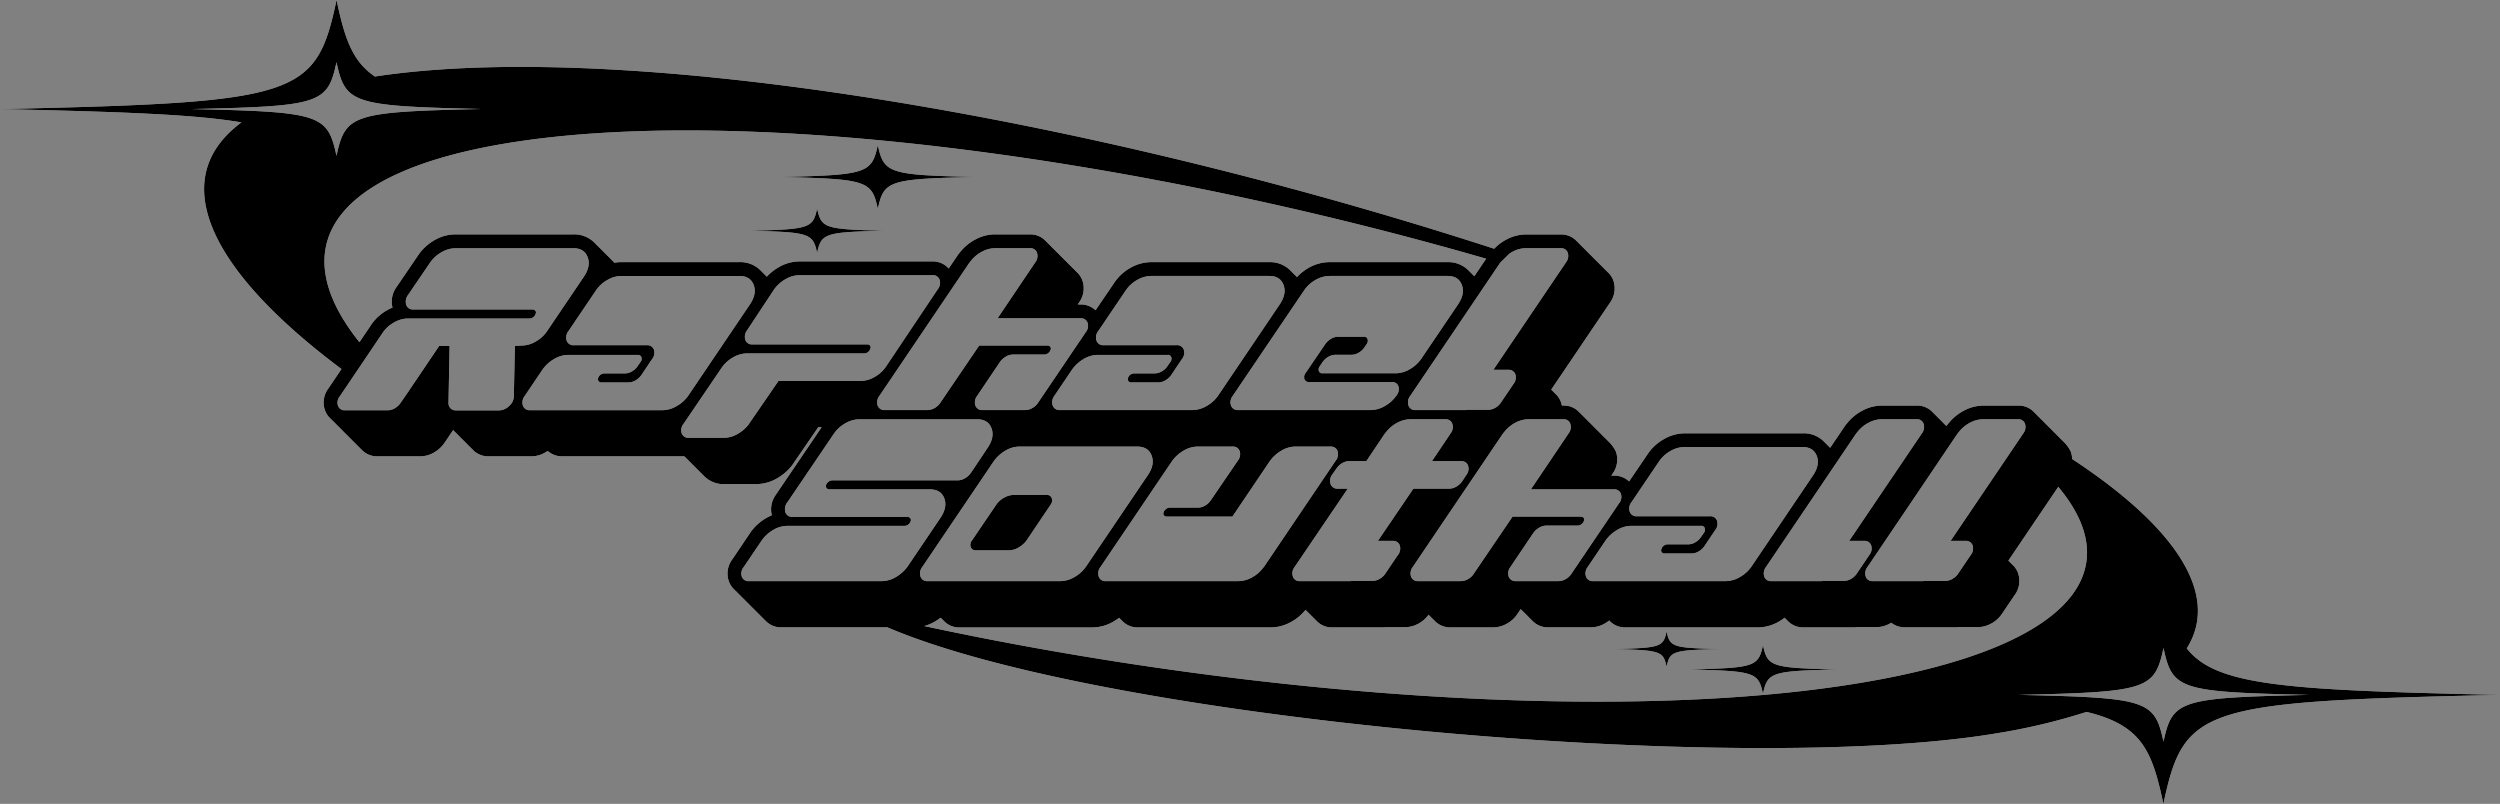 <svg id="Camada_1" data-name="Camada 1" xmlns="http://www.w3.org/2000/svg" viewBox="0 0 1081.48 347.76"><rect x="0" y="0" width="1081.48" height="347.76" fill="#808080" stroke="none"/><defs><style>.cls-1{fill:#fff;}</style></defs><path class="cls-1" d="M466.09,309.94c26.35-.58,27.83-1.06,29.65-9.6,1.82,8.54,3.29,9,29.65,9.6-26.36.59-27.83,1.07-29.65,9.61C493.92,311,492.44,310.53,466.09,309.94ZM522,300.51c2.62-12.29,4.74-13,42.68-13.83-37.94-.84-40.06-1.53-42.68-13.82-2.62,12.29-4.74,13-42.68,13.82C517.3,287.53,519.42,288.22,522,300.51Zm701.7,210.22c-129.39,2.89-136.63,5.24-145.57,47.15-4.87-22.87-9.25-34-33.24-39.79a265.21,265.21,0,0,1-39.22,9.31C894.14,546,619.39,521.51,526.17,481.51H480.29a9.13,9.13,0,0,1-7-3,7.93,7.93,0,0,1-.82-.82,8,8,0,0,1-.83-.82,9.18,9.18,0,0,1-.82-.83,7.93,7.93,0,0,1-.82-.82,8,8,0,0,1-.83-.82,10.7,10.7,0,0,1-.82-.83,8,8,0,0,1-.83-.82,9.18,9.18,0,0,1-.82-.83,9.07,9.07,0,0,1-.82-.82,8,8,0,0,1-.83-.82,9.18,9.18,0,0,1-.82-.83,9.07,9.07,0,0,1-.82-.82,8,8,0,0,1-.83-.82,9.18,9.18,0,0,1-.82-.83,7.93,7.93,0,0,1-.82-.82,8,8,0,0,1-.83-.82,9,9,0,0,1-2.53-3.67,10.17,10.17,0,0,1,1.52-9.64l7.62-11.34a21.44,21.44,0,0,1,7.06-6.52,22.61,22.61,0,0,1,2.37-1.17,10.65,10.65,0,0,1,1.65-8.74s17.59-25.95,19.89-29.33h-1.45l-10.59,15.4a13,13,0,0,1-1.29,1.78,22,22,0,0,1-6.56,5.28,17.64,17.64,0,0,1-8.25,2.14h-15.2a11.79,11.79,0,0,1-7.86-3.84,8,8,0,0,1-.83-.82,9.18,9.18,0,0,1-.82-.83,7.93,7.93,0,0,1-.82-.82,8,8,0,0,1-.83-.82,10.7,10.7,0,0,1-.82-.83,7.93,7.93,0,0,1-.82-.82,8.13,8.13,0,0,1-.83-.83,9.07,9.07,0,0,1-.82-.82,7.93,7.93,0,0,1-.82-.82,9,9,0,0,1-.76-.75H385.58a9.32,9.32,0,0,1-6.41-2.35,12.08,12.08,0,0,1-7.09,2.35h-18.4a9.2,9.2,0,0,1-6.76-2.69l-.3-.34c-.19-.16-.36-.32-.52-.48s-.2-.23-.31-.34l-.51-.48c-.11-.11-.21-.23-.31-.34l-.52-.49c-.11-.11-.2-.22-.3-.34s-.36-.32-.52-.48-.2-.23-.31-.34l-.51-.48c-.11-.11-.21-.23-.31-.34l-.52-.49c-.11-.11-.2-.22-.3-.34a6.15,6.15,0,0,1-.52-.48c-.11-.11-.21-.23-.31-.34s-.36-.33-.52-.48l-.3-.35c-.19-.16-.36-.32-.52-.48s-.2-.23-.3-.34a6.15,6.15,0,0,1-.52-.48c-.11-.11-.21-.23-.31-.34l-.1-.09-3.79,5.61a14,14,0,0,1-4.33,4,11.83,11.83,0,0,1-6.08,1.74h-18.5a9.12,9.12,0,0,1-7-3,8,8,0,0,1-.83-.82,9.07,9.07,0,0,1-.82-.82,9.29,9.29,0,0,1-.83-.83,9.07,9.07,0,0,1-.82-.82,9.18,9.18,0,0,1-.82-.83,8,8,0,0,1-.83-.82,9.07,9.07,0,0,1-.82-.82,9.18,9.18,0,0,1-.82-.83,8,8,0,0,1-.83-.82,9.07,9.07,0,0,1-.82-.82,96.26,96.26,0,0,0-1.65-1.65,9.07,9.07,0,0,1-.82-.82,96.26,96.26,0,0,0-1.65-1.65,9.07,9.07,0,0,1-.82-.82,8.83,8.83,0,0,1-2.53-3.67,10.19,10.19,0,0,1,1.52-9.65l5.59-8.28c-59.48-44.49-75.08-83.18-43.28-106.69-20.6-3.53-52.77-4.6-104.41-5.76,129.39-2.89,136.63-5.24,145.56-47.15,3.44,16.11,6.63,26.37,16.6,33.07,2-.31,4-.6,6.12-.87,107.08-14,300.16,17.65,478.05,75.36a20.76,20.76,0,0,1,5.43-4.05,17.87,17.87,0,0,1,8.26-2.12h15.2a9,9,0,0,1,6.92,3,8.13,8.13,0,0,1,.83.83,9.07,9.07,0,0,1,.82.82,9.07,9.07,0,0,1,.82.82,8.13,8.13,0,0,1,.83.83,9.07,9.07,0,0,1,.82.82,96.26,96.26,0,0,0,1.65,1.65,9.07,9.07,0,0,1,.82.82,96.26,96.26,0,0,0,1.65,1.65,9.07,9.07,0,0,1,.82.82,9.29,9.29,0,0,1,.83.83,9.07,9.07,0,0,1,.82.82,9.07,9.07,0,0,1,.82.82,8.13,8.13,0,0,1,.83.83,9.07,9.07,0,0,1,.82.82,9,9,0,0,1,2.55,3.69,10.44,10.44,0,0,1-1.37,9.56l-25.48,37.69.05.05a9.18,9.18,0,0,1,.82.83,7.93,7.93,0,0,1,.82.82,9,9,0,0,1,2.5,3.65,9.84,9.84,0,0,1,.42,1.54h.7a9,9,0,0,1,6.92,3,8.13,8.13,0,0,1,.83.83,9.07,9.07,0,0,1,.82.82,8,8,0,0,1,.83.82,9.18,9.18,0,0,1,.82.83,9.07,9.07,0,0,1,.82.82,8,8,0,0,1,.83.82,9.18,9.18,0,0,1,.82.83,7.93,7.93,0,0,1,.82.82,8.13,8.13,0,0,1,.83.83,9.07,9.07,0,0,1,.82.82,7.93,7.93,0,0,1,.82.82,8.13,8.13,0,0,1,.83.83,9.07,9.07,0,0,1,.82.82,7.93,7.93,0,0,1,.82.82,8.13,8.13,0,0,1,.83.83,15.58,15.58,0,0,1,3.37,4.52,10.42,10.42,0,0,1-1.37,9.55l-.59.88h1.09a9.28,9.28,0,0,1,6.59,2.51l8-11.77a20.45,20.45,0,0,1,7-6.5,18.36,18.36,0,0,1,9.14-2.54h51a12.32,12.32,0,0,1,9.5,3.92c.29.27.57.54.83.83s.56.53.82.82.47.45.7.69l6.23-9.22c0-.07.1-.15.15-.22.3-.41.66-.86,1.07-1.34a20.77,20.77,0,0,1,6.61-5.36,17.87,17.87,0,0,1,8.26-2.12h15.2a9,9,0,0,1,6.92,3,8.13,8.13,0,0,1,.83.83,9.07,9.07,0,0,1,.82.82,7.93,7.93,0,0,1,.82.82,8.13,8.13,0,0,1,.83.83,9.07,9.07,0,0,1,.82.82,96.26,96.26,0,0,0,1.65,1.65l.07.06q.47-.61,1.08-1.35a20.57,20.57,0,0,1,6.6-5.35,17.87,17.87,0,0,1,8.26-2.12h15.2a9,9,0,0,1,6.92,3,8.13,8.13,0,0,1,.83.83,9.07,9.07,0,0,1,.82.82,7.93,7.93,0,0,1,.82.82,8.13,8.13,0,0,1,.83.83,9.07,9.07,0,0,1,.82.82,7.93,7.93,0,0,1,.82.82,8.13,8.13,0,0,1,.83.83,9.07,9.07,0,0,1,.82.82,9.29,9.29,0,0,1,.83.83,9.07,9.07,0,0,1,.82.82,9.07,9.07,0,0,1,.82.82,8.13,8.13,0,0,1,.83.83,10200434318959.66,10200434318959.66,0,0,1,1.64,1.64,8.13,8.13,0,0,1,.83.83,15.58,15.58,0,0,1,3.37,4.52,9.69,9.69,0,0,1,.59,3.22c46.71,30.71,63.68,59.59,49.6,81.93C1101,506.86,1130.91,508.65,1223.74,510.73ZM970.66,425l-20.55,30.4a4.45,4.45,0,0,0-.74,4.15,2.9,2.9,0,0,0,3,1.95h22l0-.1h9.5a6.1,6.1,0,0,0,3.06-.9,7,7,0,0,0,2.45-2.3l5.34-7.9a4.5,4.5,0,0,0,.87-4.25,3,3,0,0,0-3.12-1.95h-6.4l31.44-46.5a4.48,4.48,0,0,0,.74-4.15,2.9,2.9,0,0,0-3-1.95h-15.2a11.91,11.91,0,0,0-5.51,1.45,14.67,14.67,0,0,0-4.73,3.85c-.34.4-.64.77-.88,1.1Zm-43.9,0-20.55,30.4a4.45,4.45,0,0,0-.74,4.15,2.9,2.9,0,0,0,3,1.95h22l0-.1H940a6.1,6.1,0,0,0,3.06-.9,7,7,0,0,0,2.45-2.3l5.34-7.9a4.5,4.5,0,0,0,.87-4.25,3,3,0,0,0-3.12-1.95h-6.4l31.44-46.5a4.45,4.45,0,0,0,.74-4.15,2.9,2.9,0,0,0-3-1.95h-15.2a11.84,11.84,0,0,0-5.5,1.45,14.7,14.7,0,0,0-4.74,3.85c-.34.4-.63.77-.88,1.1Zm-65.64,22.3a2.33,2.33,0,0,1,1-1.2,2.73,2.73,0,0,1,1.47-.5h9a6.1,6.1,0,0,0,3.06-.9,7,7,0,0,0,2.45-2.3l1.19-1.7a2.24,2.24,0,0,0,.43-2.1,1.47,1.47,0,0,0-1.55-1h-30.3a12,12,0,0,0-6.08,1.8,15.87,15.87,0,0,0-5.08,4.7l-7.62,11.3a4.45,4.45,0,0,0-.74,4.15,3,3,0,0,0,3.12,1.95h57.4a12.26,12.26,0,0,0,6.13-1.8,14.74,14.74,0,0,0,5-4.6l26.54-39.3q3.11-4.6,1.64-8.45c-1-2.57-3-3.85-6.17-3.85H871a12.28,12.28,0,0,0-6.16,1.75,14.54,14.54,0,0,0-5,4.65l-11.7,17.3a4.51,4.51,0,0,0-.88,4.25,3,3,0,0,0,3.12,2h31.5a3,3,0,0,1,3.15,1.9,4.42,4.42,0,0,1-.86,4.2l-4.56,6.8a8.11,8.11,0,0,1-2.5,2.3,6,6,0,0,1-3.11.9h-11.7a1.37,1.37,0,0,1-1.28-.65A1.61,1.61,0,0,1,861.12,447.31Zm-57.73-55.8a11.84,11.84,0,0,0-5.5,1.45,14.7,14.7,0,0,0-4.74,3.85c-.34.4-.63.77-.88,1.1l-38.86,57.5a4.48,4.48,0,0,0-.74,4.15,3,3,0,0,0,3.12,1.95h18.5a6.16,6.16,0,0,0,3.07-.9,6.93,6.93,0,0,0,2.44-2.3l16.78-24.7h29.5a1.52,1.52,0,0,1,1.22.5,1.23,1.23,0,0,1,.15,1.3,2.69,2.69,0,0,1-1,1.45,2.59,2.59,0,0,1-1.68.65h-13.6a6.1,6.1,0,0,0-3.06.9,8,8,0,0,0-2.55,2.3l-9.9,14.7a4.45,4.45,0,0,0-.74,4.15,3,3,0,0,0,3.12,1.95h18.5a6.16,6.16,0,0,0,3.07-.9,6.93,6.93,0,0,0,2.44-2.3l20.55-30.4a4.33,4.33,0,0,0,.85-4.15,3,3,0,0,0-3.13-1.95h-35.8l16.3-24.2a4.45,4.45,0,0,0,.74-4.15,2.9,2.9,0,0,0-3-1.95Zm-65.06,52.6,15.35-22.6h15.5a6,6,0,0,0,3.11-.9,8.11,8.11,0,0,0,2.5-2.3l1.7-2.6a4.35,4.35,0,0,0,.84-4.15,3,3,0,0,0-3.12-1.95h-12.5l8.06-12a4.45,4.45,0,0,0,.74-4.15,2.9,2.9,0,0,0-3-1.95h-15.2a11.84,11.84,0,0,0-5.5,1.45,14.7,14.7,0,0,0-4.74,3.85c-.34.4-.63.77-.88,1.1l-7.86,11.7h-7.4a6.1,6.1,0,0,0-3.06.9,6.88,6.88,0,0,0-2.45,2.3l-1.77,2.5a4.6,4.6,0,0,0-.77,4.25,3,3,0,0,0,3.12,1.95h4.3l-23,33.9a4.45,4.45,0,0,0-.74,4.15,2.9,2.9,0,0,0,3,1.95h22l0-.1h9.5a6.1,6.1,0,0,0,3.06-.9,7,7,0,0,0,2.45-2.3l5.34-7.9a4.51,4.51,0,0,0,.88-4.25,3,3,0,0,0-3.13-1.95Zm-141.59-82.7a2.69,2.69,0,0,1-1,1.45,2.59,2.59,0,0,1-1.68.65h-13.6a6.1,6.1,0,0,0-3.06.9,8,8,0,0,0-2.55,2.3l-9.9,14.7a4.45,4.45,0,0,0-.74,4.15,3,3,0,0,0,3.12,1.95h18.5a6.1,6.1,0,0,0,3.06-.9,6.88,6.88,0,0,0,2.45-2.3l20.55-30.4a4.33,4.33,0,0,0,.85-4.15,3,3,0,0,0-3.13-1.95h-35.8l16.3-24.2a4.45,4.45,0,0,0,.74-4.15,2.9,2.9,0,0,0-3-1.95h-15.2a11.84,11.84,0,0,0-5.5,1.45,14.7,14.7,0,0,0-4.74,3.85c-.34.4-.63.77-.88,1.1l-38.86,57.5a4.48,4.48,0,0,0-.74,4.15,3,3,0,0,0,3.12,1.95h18.5a6.16,6.16,0,0,0,3.07-.9,6.93,6.93,0,0,0,2.44-2.3l16.78-24.7h29.5a1.52,1.52,0,0,1,1.22.5A1.23,1.23,0,0,1,596.74,361.41Zm.92,24.15a3,3,0,0,0,3.12,1.95h57.4a12.26,12.26,0,0,0,6.13-1.8,14.74,14.74,0,0,0,5-4.6l26.54-39.3q3.1-4.6,1.64-8.45c-1-2.57-3-3.85-6.17-3.85h-51a12.28,12.28,0,0,0-6.16,1.75,14.54,14.54,0,0,0-5,4.65l-11.7,17.3a4.51,4.51,0,0,0-.88,4.25,3,3,0,0,0,3.12,2h31.5a3,3,0,0,1,3.15,1.9,4.42,4.42,0,0,1-.86,4.2l-4.56,6.8a8.11,8.11,0,0,1-2.5,2.3,6,6,0,0,1-3.11.9h-11.7a1.37,1.37,0,0,1-1.28-.65,1.61,1.61,0,0,1,0-1.55,2.33,2.33,0,0,1,1-1.2,2.73,2.73,0,0,1,1.47-.5h9a6.1,6.1,0,0,0,3.06-.9,7,7,0,0,0,2.45-2.3l1.19-1.7a2.24,2.24,0,0,0,.43-2.1,1.47,1.47,0,0,0-1.55-1h-30.3a12,12,0,0,0-6.08,1.8,15.87,15.87,0,0,0-5.08,4.7l-7.62,11.3A4.45,4.45,0,0,0,597.66,385.56Zm135.85-26.65-1,1.5a7.41,7.41,0,0,1-2.57,2.35,6.23,6.23,0,0,1-3,.85h-7a6.16,6.16,0,0,0-3.07.9,7.79,7.79,0,0,0-2.58,2.4l-1.05,1.6a2.27,2.27,0,0,0-.45,2.15,1.51,1.51,0,0,0,1.57.95H746a12.1,12.1,0,0,0,6.17-1.8,14.89,14.89,0,0,0,5-4.6l15.82-23.4q3.1-4.6,1.64-8.45c-1-2.57-3-3.85-6.17-3.85h-51a12.22,12.22,0,0,0-6.15,1.75,14.49,14.49,0,0,0-5,4.65l-30.79,45.5a4.45,4.45,0,0,0-.74,4.15,3,3,0,0,0,3.12,1.95h57.4a12.26,12.26,0,0,0,6.13-1.8,14.74,14.74,0,0,0,5-4.6,4.14,4.14,0,0,0,.76-3.9,2.75,2.75,0,0,0-2.88-1.8h-35.7a2,2,0,0,1-2.06-1.25,2.92,2.92,0,0,1,.55-2.75l8.37-12.3a7.93,7.93,0,0,1,2.53-2.4,5.85,5.85,0,0,1,3-.9h11.3a1.48,1.48,0,0,1,1.56,1A2.39,2.39,0,0,1,733.51,358.91Zm-84.37,50.9-30.83,45.6a4.48,4.48,0,0,0-.74,4.15,2.9,2.9,0,0,0,3,1.95h57.5a11.91,11.91,0,0,0,5.51-1.45,14.67,14.67,0,0,0,4.73-3.85c.34-.4.63-.77.89-1.1L720,409.51a4.51,4.51,0,0,0,.88-4.25,3,3,0,0,0-3.12-1.95H702.59a12,12,0,0,0-6.07,1.8,15.87,15.87,0,0,0-5.08,4.7l-16.06,23.8H647a1.58,1.58,0,0,1-1.18-.5,1.19,1.19,0,0,1-.2-1.3,2.6,2.6,0,0,1,1-1.45,2.65,2.65,0,0,1,1.62-.65h12.3a6,6,0,0,0,3-.85,7.59,7.59,0,0,0,2.51-2.35l11.6-17a4.51,4.51,0,0,0,.88-4.25,3,3,0,0,0-3.12-1.95H660.3a12,12,0,0,0-6.08,1.8A15.87,15.87,0,0,0,649.14,409.81Zm146.12-90-3.64,3.6-.38.38a.28.28,0,0,0-.08.11L772.85,351l-20.55,30.4a4.45,4.45,0,0,0-.74,4.15,2.9,2.9,0,0,0,3,1.95h22l0-.1h9.5a6.16,6.16,0,0,0,3.07-.9,7,7,0,0,0,2.45-2.3l5.34-7.9a4.53,4.53,0,0,0,.87-4.25,3,3,0,0,0-3.12-1.95h-6.4l31.44-46.5a4.48,4.48,0,0,0,.74-4.15,2.9,2.9,0,0,0-3-1.95h-15.2a11.91,11.91,0,0,0-5.51,1.45A15.93,15.93,0,0,0,795.26,319.82ZM287.82,277.57c3.85-18,7-19.05,62.66-20.3C294.79,256,291.67,255,287.82,237c-3.84,18.05-7,19.06-62.65,20.3C280.86,258.52,284,259.53,287.82,277.57Zm9.93,80.58,4.92-7.29a20.19,20.19,0,0,1,7-6.53,22.65,22.65,0,0,1,2.38-1.16,10.65,10.65,0,0,1,1.65-8.74l9.46-13.9a20.91,20.91,0,0,1,6.87-6.4,18.08,18.08,0,0,1,9.21-2.62h51a12.38,12.38,0,0,1,9.45,3.87c.28.26.56.54.82.83a10.57,10.57,0,0,1,.82.82,10.7,10.7,0,0,1,.83.82c.28.26.56.54.82.83a10.57,10.57,0,0,1,.82.82,96.26,96.26,0,0,1,1.65,1.65,10.57,10.57,0,0,1,.82.82,96.26,96.26,0,0,1,1.65,1.65,1.29,1.29,0,0,1,.17.16,16.68,16.68,0,0,1,3-.27h51a12.32,12.32,0,0,1,9.51,3.93,10.57,10.57,0,0,1,.82.82,9.29,9.29,0,0,1,.83.83c.25.23.49.47.73.72a21.56,21.56,0,0,1,5.08-4.06,18.17,18.17,0,0,1,9-2.54h57.5a9.13,9.13,0,0,1,7.1,3.06l3.87-5.72.16-.23c.3-.41.66-.85,1.07-1.34a20.84,20.84,0,0,1,6.6-5.35,17.87,17.87,0,0,1,8.26-2.12h15.2a9,9,0,0,1,6.92,3,8.13,8.13,0,0,1,.83.83,9.07,9.07,0,0,1,.82.82,96.26,96.26,0,0,1,1.65,1.65,9.07,9.07,0,0,1,.82.82,7.23,7.23,0,0,1,.83.83,7.93,7.93,0,0,1,.82.82,9.07,9.07,0,0,1,.82.82,8.13,8.13,0,0,1,.83.83,9.07,9.07,0,0,1,.82.82,7.93,7.93,0,0,1,.82.82,8.13,8.13,0,0,1,.83.83,9.07,9.07,0,0,1,.82.82,7.93,7.93,0,0,1,.82.82,8.13,8.13,0,0,1,.83.83,9.07,9.07,0,0,1,.82.82,9,9,0,0,1,2.55,3.69,10.44,10.44,0,0,1-1.37,9.56l-.59.88h1.09a9.28,9.28,0,0,1,6.59,2.51l8-11.77a20.46,20.46,0,0,1,6.95-6.5,18.25,18.25,0,0,1,9.14-2.54h51a12.35,12.35,0,0,1,9.47,3.89,96.26,96.26,0,0,0,1.65,1.65c.28.26.56.53.82.82l.11.1a20.92,20.92,0,0,1,4.91-3.92,18.25,18.25,0,0,1,9.14-2.54h51a12.32,12.32,0,0,1,9.55,4c.28.26.56.53.82.82a9.07,9.07,0,0,1,.82.82c.16.15.32.29.47.45l5.12-7.57c-148.84-43-310.71-64.95-412.48-51.6C286.85,281.69,263.53,315.47,297.75,358.15Zm70.12,1.46a12.25,12.25,0,0,0,6.15-1.75,14.49,14.49,0,0,0,5-4.65l15.82-23.4q3.09-4.6,1.63-8.45c-1-2.57-3-3.85-6.16-3.85h-51a12.13,12.13,0,0,0-6.18,1.8,14.86,14.86,0,0,0-4.94,4.6l-9.39,13.8A4.64,4.64,0,0,0,318,342a3,3,0,0,0,3.13,2h51.5a1.57,1.57,0,0,1,1.17.5,1.17,1.17,0,0,1,.2,1.3,2.69,2.69,0,0,1-.95,1.45,2.59,2.59,0,0,1-1.68.65h-52.6a12.36,12.36,0,0,0-6.11,1.75,14.35,14.35,0,0,0-5,4.65l-9.36,13.88-9,13.32a4.35,4.35,0,0,0-.84,4.15,3,3,0,0,0,3.12,1.95h18.5a5.82,5.82,0,0,0,3-.9,8.07,8.07,0,0,0,2.08-1.76h0c.21-.27,3.46-5,3.46-5l13.63-20.18h4.5l-.48,24.7a3.2,3.2,0,0,0,.9,2.3,3.35,3.35,0,0,0,2.49.9h18.4a6.46,6.46,0,0,0,4.48-1.95,5.58,5.58,0,0,0,2-4.15l.47-21.8Zm67.24,26.1a14.65,14.65,0,0,0,5-4.6l26.55-39.3q3.09-4.6,1.63-8.45c-1-2.57-3-3.85-6.17-3.85h-51a12.22,12.22,0,0,0-6.15,1.75,14.49,14.49,0,0,0-5,4.65l-11.7,17.3a4.51,4.51,0,0,0-.88,4.25,3,3,0,0,0,3.13,2H422a3,3,0,0,1,3.14,1.9,4.42,4.42,0,0,1-.86,4.2l-4.56,6.8a8.11,8.11,0,0,1-2.5,2.3,6,6,0,0,1-3.11.9h-11.7a1.37,1.37,0,0,1-1.28-.65,1.64,1.64,0,0,1,0-1.55,2.33,2.33,0,0,1,1-1.2,2.73,2.73,0,0,1,1.47-.5h9a6.1,6.1,0,0,0,3.06-.9,7,7,0,0,0,2.45-2.3l1.19-1.7a2.22,2.22,0,0,0,.43-2.1,1.46,1.46,0,0,0-1.55-1H388a12,12,0,0,0-6.08,1.8,15.87,15.87,0,0,0-5.08,4.7l-7.62,11.3a4.48,4.48,0,0,0-.74,4.15,3,3,0,0,0,3.12,1.95H429A12.26,12.26,0,0,0,435.11,385.71Zm79.45-10.8a12.33,12.33,0,0,0,6.1-1.75,14.38,14.38,0,0,0,5-4.65l22.22-33.2a4.35,4.35,0,0,0,.84-4.15,3,3,0,0,0-3.12-2h-57.5a12.1,12.1,0,0,0-6.06,1.75,15.33,15.33,0,0,0-5.06,4.65L465.46,353a4.51,4.51,0,0,0-.76,4.2,2.93,2.93,0,0,0,3,1.9h49.7a1.55,1.55,0,0,1,1.23.5,1.27,1.27,0,0,1,.15,1.3,2.68,2.68,0,0,1-1,1.5,2.58,2.58,0,0,1-1.65.6h-50.7a12.13,12.13,0,0,0-6.18,1.8,14.86,14.86,0,0,0-5,4.7L438,393.41a4.35,4.35,0,0,0-.84,4.15,3,3,0,0,0,3.13,1.95h15.2a11.56,11.56,0,0,0,5.45-1.45,16,16,0,0,0,4.79-3.85,6.7,6.7,0,0,0,.78-1.1l12.52-18.2Zm20.36,80.2,14.19-21q3.09-4.61,1.63-8.45c-1-2.57-3.06-3.85-6.26-3.85H501.07a1.52,1.52,0,0,1-1.22-.5,1.4,1.4,0,0,1-.25-1.3,2.58,2.58,0,0,1,1-1.45,2.78,2.78,0,0,1,1.73-.65h54.3a6.1,6.1,0,0,0,3.06-.9,8,8,0,0,0,2.55-2.3l7.28-10.9q3.11-4.6,1.64-8.45c-1-2.57-3-3.85-6.17-3.85H514a12.1,12.1,0,0,0-6.17,1.8,14.89,14.89,0,0,0-4.95,4.6l-20.07,29.6a4.64,4.64,0,0,0-.78,4.25,3,3,0,0,0,3.12,1.95h49.6a1.53,1.53,0,0,1,1.23.5,1.31,1.31,0,0,1,.28,1.2,2.73,2.73,0,0,1-1,1.55,2.68,2.68,0,0,1-1.63.65h-50.8a12.1,12.1,0,0,0-6.06,1.75,15.53,15.53,0,0,0-5.06,4.65L464,455.41a4.35,4.35,0,0,0-.84,4.15,3,3,0,0,0,3.13,1.95h57.5a12,12,0,0,0,6.07-1.8A15.94,15.94,0,0,0,534.92,455.11Zm8.57,6.4H601a12.24,12.24,0,0,0,6.13-1.8,14.78,14.78,0,0,0,5-4.6l26.71-39.5q3.06-4.5,1.61-8.4t-6.24-3.9h-51a12,12,0,0,0-6.08,1.8,15.87,15.87,0,0,0-5.08,4.7l-30.83,45.6a4.48,4.48,0,0,0-.74,4.15A2.9,2.9,0,0,0,543.49,461.51Zm489.16-40.79-21.56,31.89,0,.06a9.18,9.18,0,0,1,.82.83,7.93,7.93,0,0,1,.82.82,9,9,0,0,1,2.5,3.65,10.35,10.35,0,0,1-1.58,9.77l-5.25,7.77a12.89,12.89,0,0,1-4.47,4.2,12,12,0,0,1-6.05,1.7h-8.45a5.6,5.6,0,0,1-1.09.1h-22a9.31,9.31,0,0,1-5.95-2l-.36.21a12,12,0,0,1-6.05,1.7h-8.45a5.6,5.6,0,0,1-1.09.1h-22a9,9,0,0,1-7-3,9.17,9.17,0,0,1-.83-.82c-.12-.11-.25-.2-.36-.32a23.78,23.78,0,0,1-2.34,1.56,18.21,18.21,0,0,1-9.12,2.6h-57.4a9.16,9.16,0,0,1-7-3,14.81,14.81,0,0,1-1.83,1.26,12.07,12.07,0,0,1-6.06,1.7h-18.5a9.12,9.12,0,0,1-7-3,8,8,0,0,1-.83-.82,9.07,9.07,0,0,1-.82-.82,96.26,96.26,0,0,0-1.65-1.65,9.07,9.07,0,0,1-.82-.82,9.32,9.32,0,0,1-.77-.77l-1.36,2a12.77,12.77,0,0,1-4.46,4.2,12.07,12.07,0,0,1-6.06,1.7h-18.5a9.13,9.13,0,0,1-7-3,8,8,0,0,1-.83-.82,9.07,9.07,0,0,1-.82-.82,8,8,0,0,1-.82-.83,13.24,13.24,0,0,1-4.1,3.69,12.07,12.07,0,0,1-6.06,1.7h-8.45a5.6,5.6,0,0,1-1.09.1h-22a9,9,0,0,1-6.92-3,8.13,8.13,0,0,1-.83-.83,9.07,9.07,0,0,1-.82-.82,9.07,9.07,0,0,1-.82-.82,8.13,8.13,0,0,1-.83-.83,9.07,9.07,0,0,1-.82-.82l-.5-.47-.1.11a20.57,20.57,0,0,1-6.6,5.35,17.81,17.81,0,0,1-8.26,2.12h-57.5a9,9,0,0,1-7-3,9.17,9.17,0,0,1-.83-.82c-.12-.11-.25-.2-.36-.32a22.65,22.65,0,0,1-2.34,1.56,18.21,18.21,0,0,1-9.12,2.6h-57.5a9,9,0,0,1-7-3,7.93,7.93,0,0,1-.82-.82c-.15-.13-.3-.25-.44-.39a22,22,0,0,1-2.38,1.61,19.52,19.52,0,0,1-4.68,2c142.89,30.69,301.58,41.82,405.13,24.56C1036.58,490.58,1063.91,458.12,1032.65,420.72Zm108.18,90c-55.7-1.25-58.81-2.26-62.66-20.3-3.84,18-7,19.05-62.66,20.3,55.7,1.24,58.82,2.25,62.66,20.3C1082,513,1085.13,512,1140.83,510.73ZM904.91,489.21c-2,9.35-3.61,9.87-32.48,10.52,28.87.64,30.49,1.17,32.48,10.52,2-9.35,3.61-9.88,32.48-10.52C908.52,499.08,906.9,498.56,904.91,489.21Zm-41.69-5.92c-1.45,6.77-2.61,7.14-23.49,7.61,20.88.47,22,.85,23.49,7.61,1.44-6.76,2.61-7.14,23.48-7.61C865.83,490.43,864.66,490.06,863.22,483.29ZM594.93,424.22h-14a8.85,8.85,0,0,0-4.38,1.22,9.82,9.82,0,0,0-3.48,3.23l-10.32,15.21a3,3,0,0,0-.56,2.95,2.19,2.19,0,0,0,2.27,1.36h14.17a8.65,8.65,0,0,0,4.32-1.25,10.94,10.94,0,0,0,3.56-3.27l10.24-15.21a3,3,0,0,0,.47-2.89A2.2,2.2,0,0,0,594.93,424.22Z" transform="translate(-142.26 -210.12)"/><path d="M466.09,309.94c26.35-.58,27.83-1.06,29.65-9.6,1.82,8.54,3.29,9,29.65,9.6-26.36.59-27.83,1.07-29.65,9.61C493.92,311,492.44,310.53,466.09,309.94ZM522,300.51c2.62-12.29,4.74-13,42.68-13.83-37.94-.84-40.06-1.53-42.68-13.82-2.62,12.29-4.74,13-42.68,13.82C517.3,287.53,519.42,288.22,522,300.51Zm701.7,210.22c-129.39,2.89-136.63,5.24-145.57,47.15-4.87-22.87-9.25-34-33.24-39.79a265.21,265.21,0,0,1-39.22,9.31C894.14,546,619.39,521.51,526.17,481.51H480.29a9.13,9.13,0,0,1-7-3,7.93,7.93,0,0,1-.82-.82,8,8,0,0,1-.83-.82,9.18,9.18,0,0,1-.82-.83,7.93,7.93,0,0,1-.82-.82,8,8,0,0,1-.83-.82,10.7,10.7,0,0,1-.82-.83,8,8,0,0,1-.83-.82,9.18,9.18,0,0,1-.82-.83,9.07,9.07,0,0,1-.82-.82,8,8,0,0,1-.83-.82,9.18,9.18,0,0,1-.82-.83,9.07,9.07,0,0,1-.82-.82,8,8,0,0,1-.83-.82,9.18,9.18,0,0,1-.82-.83,7.93,7.93,0,0,1-.82-.82,8,8,0,0,1-.83-.82,9,9,0,0,1-2.53-3.67,10.17,10.17,0,0,1,1.52-9.64l7.62-11.34a21.44,21.44,0,0,1,7.06-6.52,22.61,22.61,0,0,1,2.37-1.17,10.65,10.65,0,0,1,1.65-8.74s17.59-25.95,19.89-29.33h-1.45l-10.59,15.4a13,13,0,0,1-1.29,1.78,22,22,0,0,1-6.56,5.28,17.64,17.64,0,0,1-8.25,2.14h-15.2a11.79,11.79,0,0,1-7.86-3.84,8,8,0,0,1-.83-.82,9.18,9.18,0,0,1-.82-.83,7.93,7.93,0,0,1-.82-.82,8,8,0,0,1-.83-.82,10.7,10.7,0,0,1-.82-.83,7.93,7.93,0,0,1-.82-.82,8.13,8.13,0,0,1-.83-.83,9.07,9.07,0,0,1-.82-.82,7.93,7.93,0,0,1-.82-.82,9,9,0,0,1-.76-.75H385.58a9.32,9.32,0,0,1-6.41-2.35,12.08,12.08,0,0,1-7.09,2.35h-18.4a9.2,9.2,0,0,1-6.76-2.69l-.3-.34c-.19-.16-.36-.32-.52-.48s-.2-.23-.31-.34l-.51-.48c-.11-.11-.21-.23-.31-.34l-.52-.49c-.11-.11-.2-.22-.3-.34s-.36-.32-.52-.48-.2-.23-.31-.34l-.51-.48c-.11-.11-.21-.23-.31-.34l-.52-.49c-.11-.11-.2-.22-.3-.34a6.15,6.15,0,0,1-.52-.48c-.11-.11-.21-.23-.31-.34s-.36-.33-.52-.48l-.3-.35c-.19-.16-.36-.32-.52-.48s-.2-.23-.3-.34a6.15,6.15,0,0,1-.52-.48c-.11-.11-.21-.23-.31-.34l-.1-.09-3.79,5.61a14,14,0,0,1-4.33,4,11.83,11.83,0,0,1-6.08,1.74h-18.5a9.12,9.12,0,0,1-7-3,8,8,0,0,1-.83-.82,9.07,9.07,0,0,1-.82-.82,9.29,9.29,0,0,1-.83-.83,9.07,9.07,0,0,1-.82-.82,9.18,9.18,0,0,1-.82-.83,8,8,0,0,1-.83-.82,9.07,9.07,0,0,1-.82-.82,9.18,9.18,0,0,1-.82-.83,8,8,0,0,1-.83-.82,9.07,9.07,0,0,1-.82-.82,96.26,96.26,0,0,0-1.65-1.65,9.07,9.07,0,0,1-.82-.82,96.26,96.26,0,0,0-1.65-1.65,9.07,9.07,0,0,1-.82-.82,8.83,8.83,0,0,1-2.53-3.67,10.19,10.19,0,0,1,1.52-9.65l5.59-8.28c-59.48-44.49-75.08-83.18-43.28-106.69-20.6-3.53-52.77-4.6-104.41-5.76,129.39-2.89,136.63-5.24,145.56-47.15,3.44,16.11,6.63,26.37,16.6,33.07,2-.31,4-.6,6.12-.87,107.08-14,300.16,17.65,478.05,75.36a20.76,20.76,0,0,1,5.43-4.05,17.87,17.87,0,0,1,8.26-2.12h15.2a9,9,0,0,1,6.92,3,8.13,8.13,0,0,1,.83.83,9.07,9.07,0,0,1,.82.82,9.07,9.07,0,0,1,.82.82,8.13,8.13,0,0,1,.83.83,9.07,9.07,0,0,1,.82.82,96.26,96.26,0,0,0,1.65,1.65,9.07,9.07,0,0,1,.82.82,96.26,96.26,0,0,0,1.65,1.65,9.07,9.07,0,0,1,.82.82,9.29,9.29,0,0,1,.83.83,9.07,9.07,0,0,1,.82.82,9.07,9.07,0,0,1,.82.82,8.13,8.13,0,0,1,.83.83,9.07,9.07,0,0,1,.82.82,9,9,0,0,1,2.55,3.69,10.44,10.44,0,0,1-1.37,9.56l-25.48,37.69.05.05a9.18,9.18,0,0,1,.82.83,7.93,7.93,0,0,1,.82.82,9,9,0,0,1,2.5,3.65,9.84,9.84,0,0,1,.42,1.54h.7a9,9,0,0,1,6.92,3,8.13,8.13,0,0,1,.83.83,9.07,9.07,0,0,1,.82.82,8,8,0,0,1,.83.82,9.18,9.18,0,0,1,.82.83,9.07,9.07,0,0,1,.82.82,8,8,0,0,1,.83.82,9.18,9.18,0,0,1,.82.83,7.93,7.93,0,0,1,.82.82,8.13,8.13,0,0,1,.83.83,9.07,9.07,0,0,1,.82.82,7.93,7.93,0,0,1,.82.82,8.13,8.13,0,0,1,.83.83,9.07,9.07,0,0,1,.82.82,7.93,7.93,0,0,1,.82.82,8.13,8.13,0,0,1,.83.83,15.58,15.58,0,0,1,3.37,4.52,10.42,10.42,0,0,1-1.37,9.55l-.59.88h1.09a9.28,9.28,0,0,1,6.59,2.51l8-11.77a20.45,20.45,0,0,1,7-6.5,18.36,18.36,0,0,1,9.14-2.54h51a12.32,12.32,0,0,1,9.5,3.92c.29.27.57.54.83.83s.56.53.82.82.47.45.7.69l6.23-9.22c0-.07.1-.15.15-.22.3-.41.66-.86,1.07-1.34a20.77,20.77,0,0,1,6.61-5.36,17.87,17.87,0,0,1,8.26-2.12h15.2a9,9,0,0,1,6.92,3,8.13,8.13,0,0,1,.83.83,9.07,9.07,0,0,1,.82.82,7.93,7.93,0,0,1,.82.82,8.13,8.13,0,0,1,.83.83,9.07,9.07,0,0,1,.82.82,96.26,96.26,0,0,0,1.65,1.65l.07.06q.47-.61,1.08-1.35a20.57,20.57,0,0,1,6.6-5.35,17.87,17.87,0,0,1,8.26-2.12h15.2a9,9,0,0,1,6.92,3,8.13,8.13,0,0,1,.83.83,9.07,9.07,0,0,1,.82.82,7.93,7.93,0,0,1,.82.82,8.13,8.13,0,0,1,.83.83,9.07,9.07,0,0,1,.82.82,7.93,7.93,0,0,1,.82.82,8.13,8.13,0,0,1,.83.83,9.07,9.07,0,0,1,.82.82,9.29,9.29,0,0,1,.83.83,9.07,9.07,0,0,1,.82.82,9.07,9.07,0,0,1,.82.82,8.13,8.13,0,0,1,.83.83,10200434318959.66,10200434318959.66,0,0,1,1.64,1.64,8.13,8.13,0,0,1,.83.83,15.58,15.58,0,0,1,3.37,4.52,9.69,9.69,0,0,1,.59,3.22c46.71,30.71,63.68,59.59,49.6,81.93C1101,506.86,1130.91,508.65,1223.74,510.73ZM970.66,425l-20.55,30.4a4.45,4.45,0,0,0-.74,4.15,2.9,2.9,0,0,0,3,1.95h22l0-.1h9.5a6.1,6.1,0,0,0,3.06-.9,7,7,0,0,0,2.45-2.3l5.34-7.9a4.5,4.5,0,0,0,.87-4.25,3,3,0,0,0-3.12-1.95h-6.4l31.44-46.5a4.48,4.48,0,0,0,.74-4.15,2.9,2.9,0,0,0-3-1.95h-15.2a11.91,11.91,0,0,0-5.51,1.45,14.67,14.67,0,0,0-4.73,3.85c-.34.4-.64.77-.88,1.1Zm-43.9,0-20.55,30.4a4.45,4.45,0,0,0-.74,4.15,2.9,2.9,0,0,0,3,1.95h22l0-.1H940a6.1,6.1,0,0,0,3.06-.9,7,7,0,0,0,2.45-2.3l5.34-7.9a4.5,4.5,0,0,0,.87-4.25,3,3,0,0,0-3.12-1.95h-6.4l31.44-46.5a4.45,4.45,0,0,0,.74-4.15,2.9,2.9,0,0,0-3-1.95h-15.2a11.84,11.84,0,0,0-5.5,1.45,14.7,14.7,0,0,0-4.74,3.85c-.34.4-.63.77-.88,1.1Zm-65.64,22.3a2.33,2.33,0,0,1,1-1.2,2.73,2.73,0,0,1,1.47-.5h9a6.1,6.1,0,0,0,3.06-.9,7,7,0,0,0,2.45-2.3l1.19-1.7a2.24,2.24,0,0,0,.43-2.1,1.47,1.47,0,0,0-1.55-1h-30.3a12,12,0,0,0-6.08,1.8,15.87,15.87,0,0,0-5.08,4.7l-7.62,11.3a4.45,4.45,0,0,0-.74,4.15,3,3,0,0,0,3.12,1.95h57.4a12.26,12.26,0,0,0,6.13-1.8,14.74,14.74,0,0,0,5-4.6l26.54-39.3q3.11-4.6,1.64-8.45c-1-2.57-3-3.85-6.17-3.85H871a12.28,12.28,0,0,0-6.16,1.75,14.54,14.54,0,0,0-5,4.65l-11.7,17.3a4.51,4.51,0,0,0-.88,4.25,3,3,0,0,0,3.12,2h31.5a3,3,0,0,1,3.15,1.9,4.42,4.42,0,0,1-.86,4.2l-4.56,6.8a8.11,8.11,0,0,1-2.5,2.3,6,6,0,0,1-3.11.9h-11.7a1.37,1.37,0,0,1-1.28-.65A1.61,1.61,0,0,1,861.12,447.31Zm-57.73-55.8a11.84,11.84,0,0,0-5.5,1.45,14.7,14.7,0,0,0-4.74,3.85c-.34.4-.63.77-.88,1.1l-38.86,57.5a4.48,4.48,0,0,0-.74,4.15,3,3,0,0,0,3.12,1.95h18.5a6.16,6.16,0,0,0,3.07-.9,6.93,6.93,0,0,0,2.44-2.3l16.78-24.7h29.5a1.52,1.52,0,0,1,1.22.5,1.23,1.23,0,0,1,.15,1.3,2.69,2.69,0,0,1-1,1.45,2.59,2.59,0,0,1-1.68.65h-13.6a6.1,6.1,0,0,0-3.06.9,8,8,0,0,0-2.55,2.3l-9.9,14.7a4.45,4.45,0,0,0-.74,4.15,3,3,0,0,0,3.12,1.95h18.5a6.16,6.16,0,0,0,3.07-.9,6.93,6.93,0,0,0,2.44-2.3l20.55-30.4a4.33,4.33,0,0,0,.85-4.15,3,3,0,0,0-3.13-1.95h-35.8l16.3-24.2a4.45,4.45,0,0,0,.74-4.15,2.9,2.9,0,0,0-3-1.95Zm-65.06,52.6,15.35-22.6h15.5a6,6,0,0,0,3.11-.9,8.11,8.11,0,0,0,2.5-2.3l1.7-2.6a4.35,4.35,0,0,0,.84-4.15,3,3,0,0,0-3.12-1.95h-12.5l8.06-12a4.45,4.45,0,0,0,.74-4.15,2.9,2.9,0,0,0-3-1.95h-15.2a11.84,11.84,0,0,0-5.5,1.45,14.7,14.7,0,0,0-4.74,3.85c-.34.4-.63.77-.88,1.1l-7.86,11.7h-7.4a6.1,6.1,0,0,0-3.06.9,6.88,6.88,0,0,0-2.45,2.3l-1.77,2.5a4.6,4.6,0,0,0-.77,4.25,3,3,0,0,0,3.12,1.95h4.3l-23,33.9a4.45,4.45,0,0,0-.74,4.15,2.9,2.9,0,0,0,3,1.95h22l0-.1h9.5a6.1,6.1,0,0,0,3.06-.9,7,7,0,0,0,2.45-2.3l5.34-7.9a4.51,4.51,0,0,0,.88-4.25,3,3,0,0,0-3.13-1.95Zm-141.59-82.7a2.69,2.69,0,0,1-1,1.45,2.59,2.59,0,0,1-1.68.65h-13.6a6.1,6.1,0,0,0-3.06.9,8,8,0,0,0-2.55,2.3l-9.9,14.7a4.45,4.45,0,0,0-.74,4.15,3,3,0,0,0,3.12,1.95h18.5a6.1,6.1,0,0,0,3.06-.9,6.88,6.88,0,0,0,2.45-2.3l20.55-30.4a4.33,4.33,0,0,0,.85-4.15,3,3,0,0,0-3.13-1.95h-35.8l16.3-24.2a4.45,4.45,0,0,0,.74-4.15,2.9,2.9,0,0,0-3-1.95h-15.2a11.84,11.84,0,0,0-5.5,1.45,14.7,14.7,0,0,0-4.74,3.85c-.34.4-.63.77-.88,1.1l-38.86,57.5a4.48,4.48,0,0,0-.74,4.15,3,3,0,0,0,3.12,1.95h18.5a6.16,6.16,0,0,0,3.07-.9,6.93,6.93,0,0,0,2.44-2.3l16.78-24.7h29.5a1.52,1.52,0,0,1,1.22.5A1.23,1.23,0,0,1,596.74,361.41Zm.92,24.15a3,3,0,0,0,3.12,1.95h57.4a12.26,12.26,0,0,0,6.13-1.8,14.74,14.74,0,0,0,5-4.6l26.54-39.3q3.1-4.6,1.64-8.45c-1-2.57-3-3.85-6.17-3.85h-51a12.28,12.28,0,0,0-6.16,1.75,14.54,14.54,0,0,0-5,4.65l-11.7,17.3a4.51,4.51,0,0,0-.88,4.25,3,3,0,0,0,3.12,2h31.5a3,3,0,0,1,3.15,1.9,4.42,4.42,0,0,1-.86,4.2l-4.56,6.8a8.11,8.11,0,0,1-2.5,2.3,6,6,0,0,1-3.11.9h-11.7a1.37,1.37,0,0,1-1.28-.65,1.61,1.61,0,0,1,0-1.55,2.33,2.33,0,0,1,1-1.2,2.73,2.73,0,0,1,1.47-.5h9a6.1,6.1,0,0,0,3.06-.9,7,7,0,0,0,2.45-2.3l1.19-1.7a2.24,2.24,0,0,0,.43-2.1,1.47,1.47,0,0,0-1.55-1h-30.3a12,12,0,0,0-6.08,1.8,15.87,15.87,0,0,0-5.08,4.7l-7.62,11.3A4.45,4.45,0,0,0,597.66,385.56Zm135.85-26.65-1,1.5a7.41,7.41,0,0,1-2.57,2.35,6.23,6.23,0,0,1-3,.85h-7a6.16,6.16,0,0,0-3.07.9,7.79,7.79,0,0,0-2.58,2.4l-1.05,1.6a2.27,2.27,0,0,0-.45,2.15,1.51,1.51,0,0,0,1.57.95H746a12.1,12.1,0,0,0,6.17-1.8,14.89,14.89,0,0,0,5-4.6l15.82-23.4q3.1-4.6,1.64-8.45c-1-2.57-3-3.85-6.17-3.85h-51a12.22,12.22,0,0,0-6.15,1.75,14.49,14.49,0,0,0-5,4.65l-30.79,45.5a4.45,4.45,0,0,0-.74,4.15,3,3,0,0,0,3.12,1.95h57.4a12.26,12.26,0,0,0,6.13-1.8,14.74,14.74,0,0,0,5-4.6,4.14,4.14,0,0,0,.76-3.9,2.75,2.75,0,0,0-2.88-1.8h-35.7a2,2,0,0,1-2.06-1.25,2.92,2.92,0,0,1,.55-2.75l8.37-12.3a7.93,7.93,0,0,1,2.53-2.4,5.85,5.85,0,0,1,3-.9h11.3a1.48,1.48,0,0,1,1.56,1A2.39,2.39,0,0,1,733.51,358.91Zm-84.37,50.9-30.83,45.6a4.48,4.48,0,0,0-.74,4.15,2.9,2.9,0,0,0,3,1.95h57.5a11.91,11.91,0,0,0,5.51-1.45,14.67,14.67,0,0,0,4.73-3.85c.34-.4.63-.77.89-1.1L720,409.51a4.51,4.51,0,0,0,.88-4.25,3,3,0,0,0-3.12-1.95H702.59a12,12,0,0,0-6.07,1.8,15.87,15.87,0,0,0-5.08,4.7l-16.06,23.8H647a1.58,1.58,0,0,1-1.18-.5,1.19,1.19,0,0,1-.2-1.3,2.6,2.6,0,0,1,1-1.45,2.65,2.65,0,0,1,1.62-.65h12.3a6,6,0,0,0,3-.85,7.59,7.59,0,0,0,2.51-2.35l11.6-17a4.51,4.51,0,0,0,.88-4.25,3,3,0,0,0-3.12-1.95H660.3a12,12,0,0,0-6.08,1.8A15.87,15.87,0,0,0,649.14,409.81Zm146.12-90-3.64,3.6-.38.38a.28.28,0,0,0-.08.11L772.85,351l-20.55,30.4a4.45,4.45,0,0,0-.74,4.15,2.9,2.9,0,0,0,3,1.95h22l0-.1h9.5a6.16,6.16,0,0,0,3.07-.9,7,7,0,0,0,2.45-2.3l5.34-7.9a4.53,4.53,0,0,0,.87-4.25,3,3,0,0,0-3.12-1.95h-6.4l31.44-46.5a4.48,4.48,0,0,0,.74-4.15,2.9,2.9,0,0,0-3-1.95h-15.2a11.91,11.91,0,0,0-5.51,1.45A15.93,15.93,0,0,0,795.26,319.82ZM287.82,277.57c3.85-18,7-19.05,62.66-20.3C294.79,256,291.67,255,287.82,237c-3.84,18.05-7,19.06-62.65,20.3C280.86,258.52,284,259.53,287.82,277.57Zm9.93,80.58,4.92-7.29a20.19,20.19,0,0,1,7-6.53,22.65,22.65,0,0,1,2.38-1.16,10.65,10.65,0,0,1,1.65-8.74l9.46-13.9a20.91,20.91,0,0,1,6.87-6.4,18.08,18.08,0,0,1,9.21-2.62h51a12.38,12.38,0,0,1,9.45,3.87c.28.26.56.54.82.83a10.57,10.57,0,0,1,.82.82,10.7,10.7,0,0,1,.83.82c.28.26.56.54.82.83a10.57,10.57,0,0,1,.82.82,96.26,96.26,0,0,1,1.65,1.65,10.57,10.57,0,0,1,.82.82,96.26,96.26,0,0,1,1.65,1.65,1.29,1.29,0,0,1,.17.16,16.68,16.68,0,0,1,3-.27h51a12.32,12.32,0,0,1,9.51,3.93,10.57,10.57,0,0,1,.82.82,9.29,9.29,0,0,1,.83.83c.25.23.49.47.73.72a21.56,21.56,0,0,1,5.08-4.06,18.17,18.17,0,0,1,9-2.54h57.5a9.13,9.13,0,0,1,7.1,3.06l3.87-5.72.16-.23c.3-.41.66-.85,1.07-1.34a20.84,20.84,0,0,1,6.6-5.35,17.87,17.87,0,0,1,8.26-2.12h15.2a9,9,0,0,1,6.92,3,8.13,8.13,0,0,1,.83.83,9.07,9.07,0,0,1,.82.82,96.26,96.26,0,0,1,1.65,1.65,9.07,9.07,0,0,1,.82.82,7.23,7.23,0,0,1,.83.83,7.93,7.93,0,0,1,.82.82,9.07,9.07,0,0,1,.82.82,8.13,8.13,0,0,1,.83.83,9.07,9.07,0,0,1,.82.82,7.93,7.93,0,0,1,.82.82,8.13,8.13,0,0,1,.83.83,9.07,9.07,0,0,1,.82.82,7.93,7.93,0,0,1,.82.82,8.13,8.13,0,0,1,.83.83,9.07,9.07,0,0,1,.82.82,9,9,0,0,1,2.55,3.69,10.44,10.44,0,0,1-1.37,9.56l-.59.88h1.09a9.28,9.28,0,0,1,6.59,2.51l8-11.77a20.46,20.46,0,0,1,6.95-6.5,18.25,18.25,0,0,1,9.14-2.54h51a12.35,12.35,0,0,1,9.47,3.89,96.26,96.26,0,0,0,1.65,1.65c.28.26.56.53.82.82l.11.1a20.92,20.92,0,0,1,4.91-3.92,18.25,18.25,0,0,1,9.14-2.54h51a12.32,12.32,0,0,1,9.55,4c.28.26.56.53.82.82a9.07,9.07,0,0,1,.82.82c.16.15.32.29.47.45l5.12-7.57c-148.84-43-310.71-64.95-412.48-51.6C286.85,281.69,263.53,315.47,297.75,358.15Zm70.12,1.46a12.25,12.25,0,0,0,6.15-1.75,14.49,14.49,0,0,0,5-4.65l15.82-23.4q3.09-4.6,1.63-8.45c-1-2.57-3-3.85-6.16-3.85h-51a12.13,12.13,0,0,0-6.18,1.8,14.86,14.86,0,0,0-4.94,4.6l-9.39,13.8A4.64,4.64,0,0,0,318,342a3,3,0,0,0,3.13,2h51.5a1.57,1.57,0,0,1,1.17.5,1.17,1.17,0,0,1,.2,1.3,2.69,2.69,0,0,1-.95,1.45,2.59,2.59,0,0,1-1.68.65h-52.6a12.36,12.36,0,0,0-6.11,1.75,14.35,14.35,0,0,0-5,4.65l-9.36,13.88-9,13.32a4.35,4.35,0,0,0-.84,4.15,3,3,0,0,0,3.12,1.95h18.5a5.82,5.82,0,0,0,3-.9,8.07,8.07,0,0,0,2.08-1.76h0c.21-.27,3.46-5,3.46-5l13.63-20.18h4.5l-.48,24.7a3.2,3.2,0,0,0,.9,2.3,3.35,3.35,0,0,0,2.49.9h18.4a6.46,6.46,0,0,0,4.48-1.95,5.58,5.58,0,0,0,2-4.15l.47-21.8Zm67.24,26.1a14.65,14.65,0,0,0,5-4.6l26.55-39.3q3.09-4.6,1.63-8.45c-1-2.57-3-3.85-6.17-3.85h-51a12.22,12.22,0,0,0-6.15,1.75,14.49,14.49,0,0,0-5,4.65l-11.7,17.3a4.51,4.51,0,0,0-.88,4.25,3,3,0,0,0,3.13,2H422a3,3,0,0,1,3.14,1.9,4.42,4.42,0,0,1-.86,4.2l-4.56,6.8a8.11,8.11,0,0,1-2.5,2.3,6,6,0,0,1-3.11.9h-11.7a1.37,1.37,0,0,1-1.28-.65,1.64,1.64,0,0,1,0-1.55,2.33,2.33,0,0,1,1-1.2,2.73,2.73,0,0,1,1.47-.5h9a6.1,6.1,0,0,0,3.06-.9,7,7,0,0,0,2.45-2.3l1.19-1.7a2.22,2.22,0,0,0,.43-2.1,1.46,1.46,0,0,0-1.55-1H388a12,12,0,0,0-6.08,1.8,15.87,15.87,0,0,0-5.08,4.7l-7.62,11.3a4.48,4.48,0,0,0-.74,4.15,3,3,0,0,0,3.12,1.95H429A12.26,12.26,0,0,0,435.11,385.71Zm79.45-10.8a12.33,12.33,0,0,0,6.1-1.75,14.38,14.38,0,0,0,5-4.65l22.22-33.2a4.35,4.35,0,0,0,.84-4.15,3,3,0,0,0-3.12-2h-57.5a12.1,12.1,0,0,0-6.06,1.75,15.33,15.33,0,0,0-5.06,4.65L465.46,353a4.51,4.51,0,0,0-.76,4.2,2.93,2.93,0,0,0,3,1.9h49.7a1.55,1.55,0,0,1,1.23.5,1.27,1.27,0,0,1,.15,1.3,2.68,2.68,0,0,1-1,1.5,2.58,2.58,0,0,1-1.65.6h-50.7a12.13,12.13,0,0,0-6.18,1.8,14.86,14.86,0,0,0-5,4.7L438,393.41a4.35,4.35,0,0,0-.84,4.15,3,3,0,0,0,3.13,1.95h15.2a11.56,11.56,0,0,0,5.45-1.45,16,16,0,0,0,4.79-3.85,6.7,6.7,0,0,0,.78-1.1l12.52-18.2Zm20.36,80.2,14.19-21q3.09-4.61,1.63-8.45c-1-2.57-3.06-3.85-6.26-3.85H501.07a1.52,1.52,0,0,1-1.22-.5,1.4,1.4,0,0,1-.25-1.3,2.58,2.58,0,0,1,1-1.45,2.78,2.78,0,0,1,1.73-.65h54.3a6.1,6.1,0,0,0,3.06-.9,8,8,0,0,0,2.55-2.3l7.28-10.9q3.11-4.6,1.64-8.45c-1-2.57-3-3.85-6.17-3.85H514a12.1,12.1,0,0,0-6.17,1.8,14.89,14.89,0,0,0-4.95,4.6l-20.07,29.6a4.64,4.64,0,0,0-.78,4.25,3,3,0,0,0,3.12,1.95h49.6a1.53,1.53,0,0,1,1.23.5,1.31,1.31,0,0,1,.28,1.2,2.73,2.73,0,0,1-1,1.55,2.68,2.68,0,0,1-1.63.65h-50.8a12.1,12.1,0,0,0-6.06,1.75,15.53,15.53,0,0,0-5.06,4.65L464,455.41a4.35,4.35,0,0,0-.84,4.15,3,3,0,0,0,3.13,1.95h57.5a12,12,0,0,0,6.07-1.8A15.94,15.94,0,0,0,534.92,455.11Zm8.57,6.4H601a12.24,12.24,0,0,0,6.13-1.8,14.78,14.78,0,0,0,5-4.6l26.71-39.5q3.06-4.5,1.61-8.4t-6.24-3.9h-51a12,12,0,0,0-6.08,1.8,15.87,15.87,0,0,0-5.08,4.7l-30.83,45.6a4.48,4.48,0,0,0-.74,4.15A2.9,2.9,0,0,0,543.49,461.51Zm489.16-40.79-21.56,31.89,0,.06a9.18,9.18,0,0,1,.82.83,7.93,7.93,0,0,1,.82.82,9,9,0,0,1,2.5,3.65,10.35,10.35,0,0,1-1.58,9.77l-5.25,7.77a12.89,12.89,0,0,1-4.47,4.2,12,12,0,0,1-6.05,1.7h-8.45a5.6,5.6,0,0,1-1.09.1h-22a9.31,9.31,0,0,1-5.95-2l-.36.21a12,12,0,0,1-6.05,1.7h-8.45a5.6,5.6,0,0,1-1.09.1h-22a9,9,0,0,1-7-3,9.17,9.17,0,0,1-.83-.82c-.12-.11-.25-.2-.36-.32a23.78,23.78,0,0,1-2.34,1.56,18.21,18.21,0,0,1-9.12,2.6h-57.4a9.16,9.16,0,0,1-7-3,14.81,14.81,0,0,1-1.83,1.26,12.07,12.07,0,0,1-6.06,1.7h-18.5a9.12,9.12,0,0,1-7-3,8,8,0,0,1-.83-.82,9.07,9.07,0,0,1-.82-.82,96.26,96.26,0,0,0-1.65-1.65,9.07,9.07,0,0,1-.82-.82,9.32,9.32,0,0,1-.77-.77l-1.36,2a12.77,12.77,0,0,1-4.46,4.2,12.07,12.07,0,0,1-6.06,1.7h-18.5a9.13,9.13,0,0,1-7-3,8,8,0,0,1-.83-.82,9.07,9.07,0,0,1-.82-.82,8,8,0,0,1-.82-.83,13.24,13.24,0,0,1-4.1,3.69,12.07,12.07,0,0,1-6.06,1.7h-8.45a5.6,5.6,0,0,1-1.09.1h-22a9,9,0,0,1-6.92-3,8.13,8.13,0,0,1-.83-.83,9.07,9.07,0,0,1-.82-.82,9.07,9.07,0,0,1-.82-.82,8.13,8.13,0,0,1-.83-.83,9.07,9.07,0,0,1-.82-.82l-.5-.47-.1.11a20.57,20.57,0,0,1-6.6,5.35,17.81,17.81,0,0,1-8.26,2.12h-57.5a9,9,0,0,1-7-3,9.17,9.17,0,0,1-.83-.82c-.12-.11-.25-.2-.36-.32a22.65,22.65,0,0,1-2.34,1.56,18.21,18.21,0,0,1-9.12,2.6h-57.5a9,9,0,0,1-7-3,7.93,7.93,0,0,1-.82-.82c-.15-.13-.3-.25-.44-.39a22,22,0,0,1-2.38,1.61,19.52,19.52,0,0,1-4.68,2c142.89,30.69,301.58,41.82,405.13,24.56C1036.58,490.58,1063.91,458.12,1032.65,420.72Zm108.18,90c-55.7-1.25-58.81-2.26-62.66-20.3-3.84,18-7,19.05-62.66,20.3,55.7,1.24,58.82,2.25,62.66,20.3C1082,513,1085.13,512,1140.83,510.73ZM904.91,489.21c-2,9.35-3.61,9.87-32.48,10.52,28.87.64,30.49,1.17,32.48,10.52,2-9.35,3.61-9.88,32.48-10.52C908.52,499.08,906.9,498.56,904.91,489.21Zm-41.69-5.92c-1.45,6.77-2.61,7.14-23.49,7.61,20.88.47,22,.85,23.49,7.61,1.44-6.76,2.61-7.14,23.48-7.61C865.83,490.43,864.66,490.06,863.22,483.29ZM594.93,424.22h-14a8.85,8.85,0,0,0-4.38,1.22,9.82,9.82,0,0,0-3.48,3.23l-10.32,15.21a3,3,0,0,0-.56,2.95,2.19,2.19,0,0,0,2.27,1.36h14.17a8.65,8.65,0,0,0,4.32-1.25,10.94,10.94,0,0,0,3.56-3.27l10.24-15.21a3,3,0,0,0,.47-2.89A2.2,2.2,0,0,0,594.93,424.22Z" transform="translate(-142.26 -210.12)"/></svg>